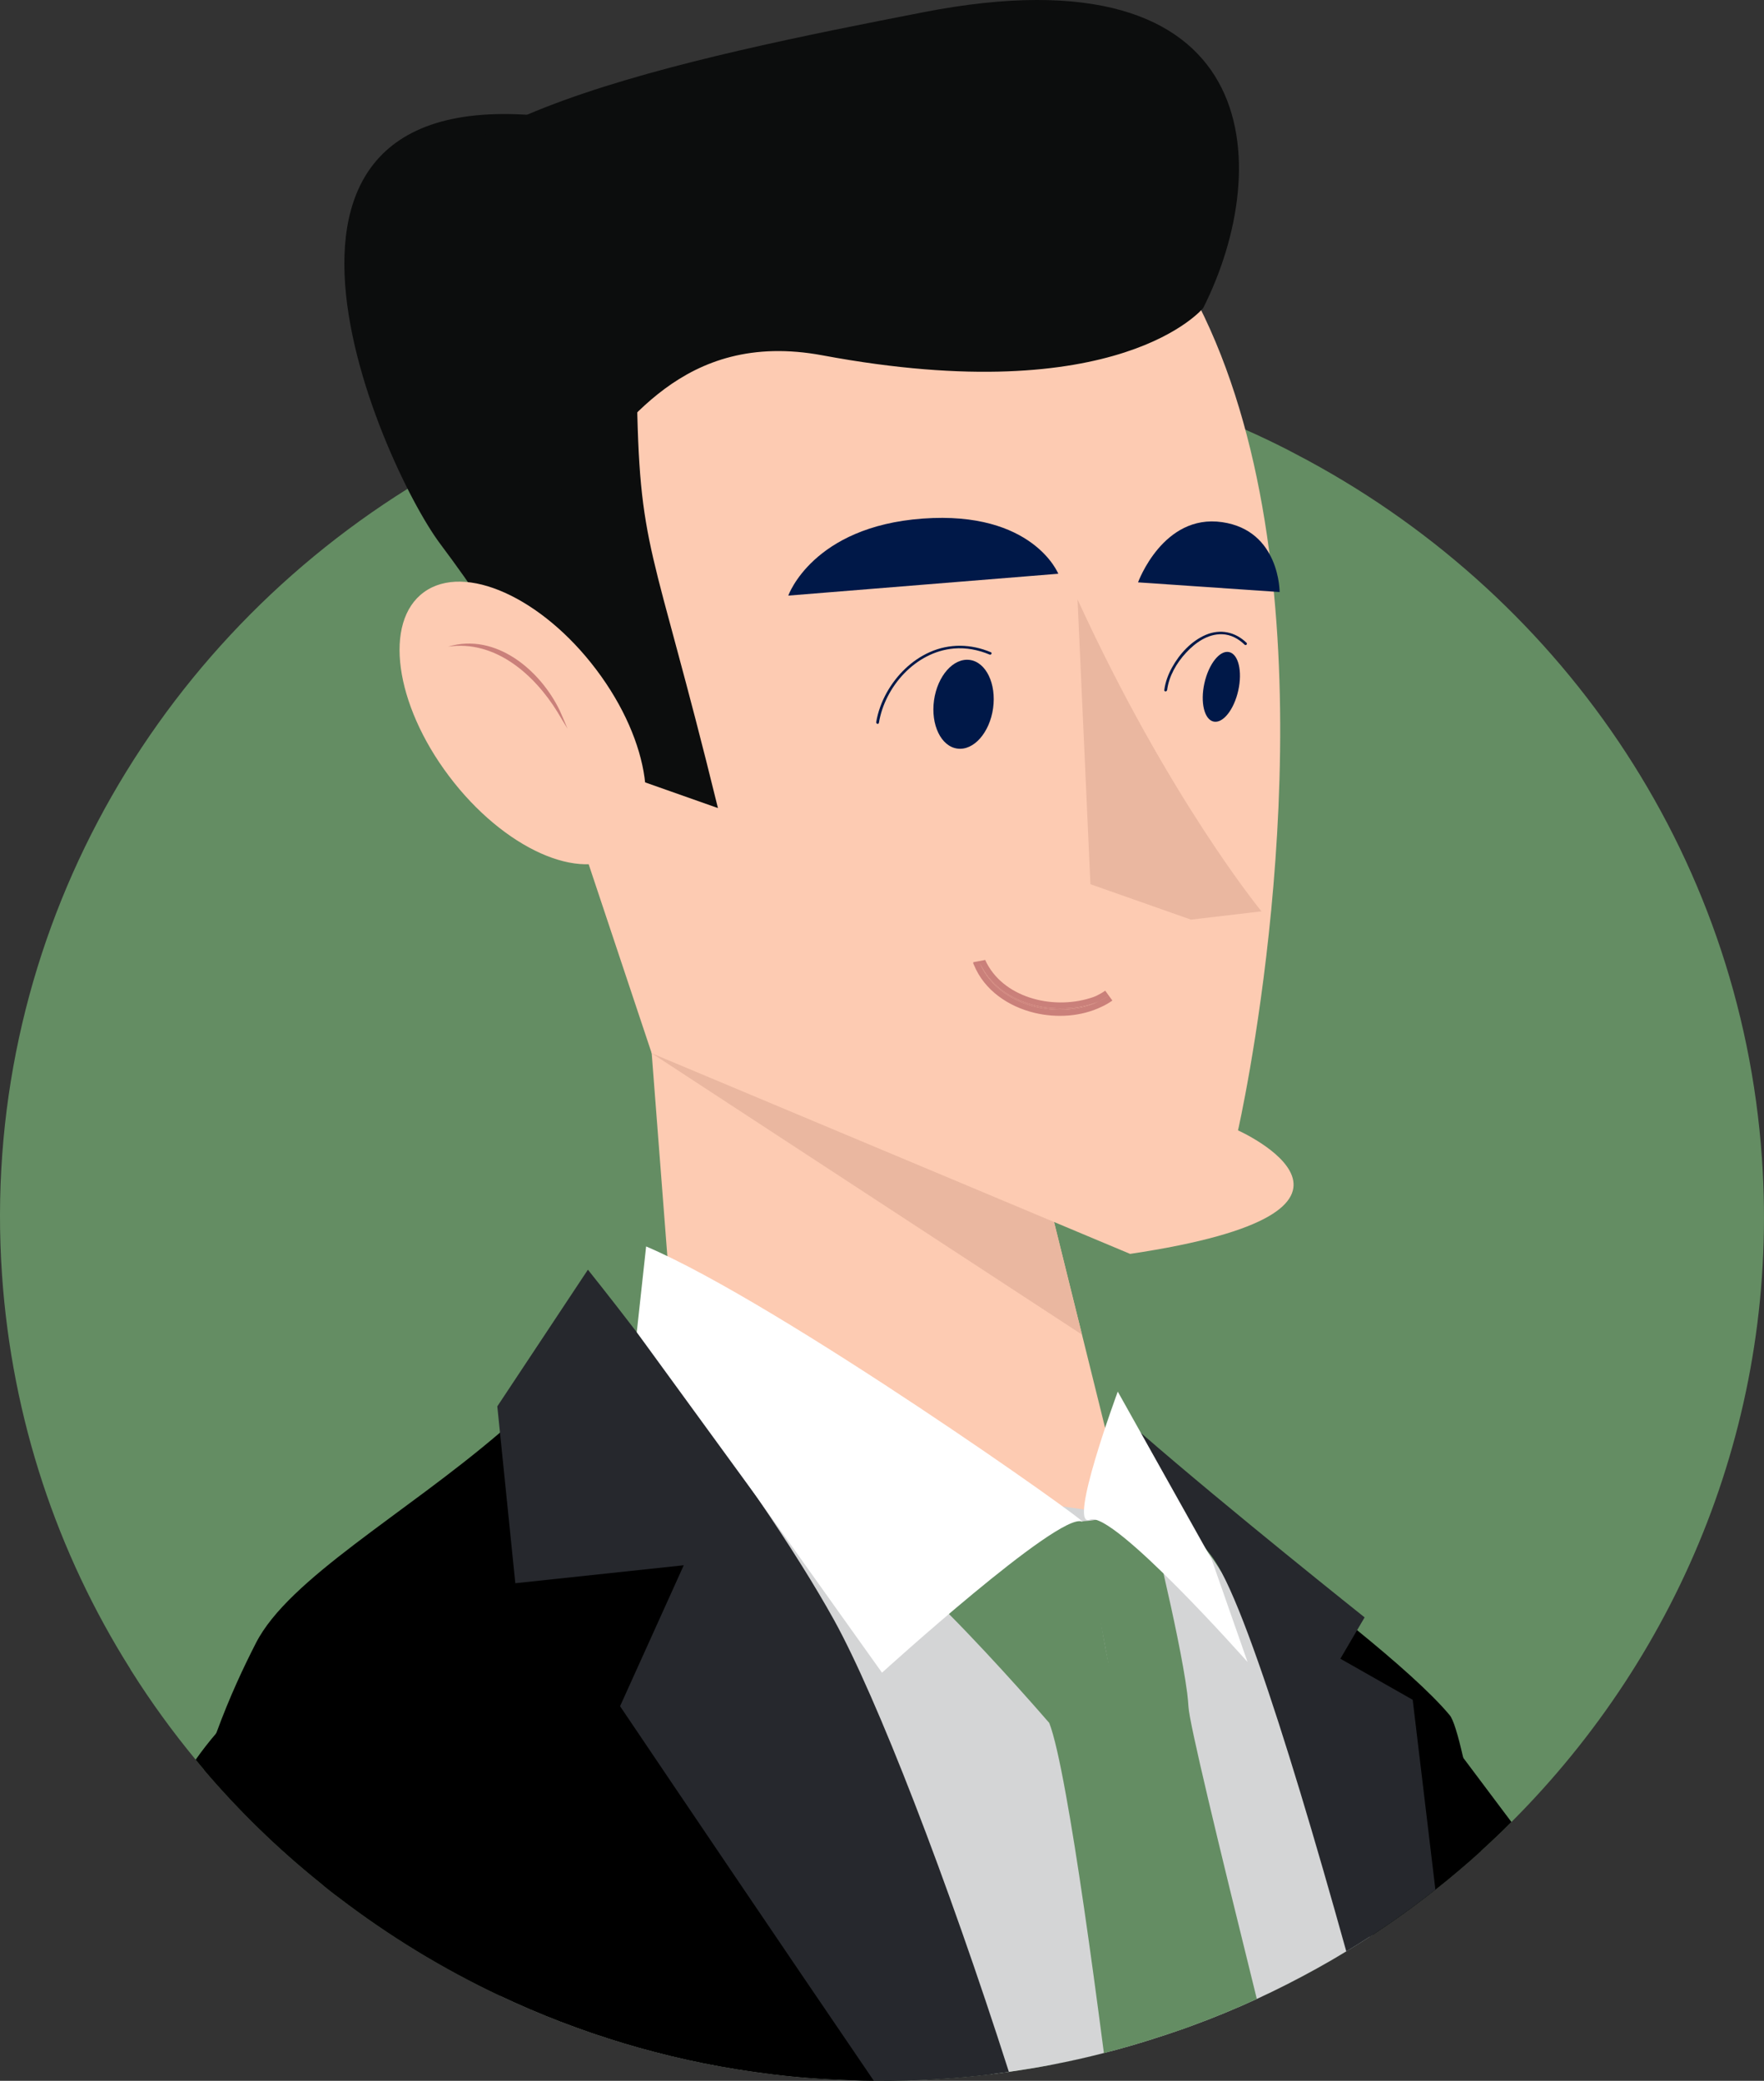 <svg width="39" height="46" viewBox="0 0 39 46" fill="none" xmlns="http://www.w3.org/2000/svg">
<rect x="0" y="0" width="39" height="46" fill="#333333" stroke="none"/>
<path d="M33.416 40.279C33.293 40.402 33.167 40.523 33.041 40.644C32.943 40.736 32.846 40.827 32.747 40.915C32.42 41.213 32.083 41.498 31.735 41.773C31.29 42.126 30.828 42.459 30.351 42.772C30.327 42.786 30.305 42.801 30.282 42.816C30.111 42.926 29.939 43.035 29.765 43.139C29.548 43.272 29.327 43.399 29.104 43.523C28.676 43.76 28.236 43.984 27.787 44.19C27.313 44.409 26.828 44.609 26.334 44.789C26.236 44.825 26.136 44.861 26.035 44.895C25.883 44.948 25.729 44.999 25.574 45.048C25.19 45.173 24.801 45.286 24.406 45.386C24.021 45.486 23.632 45.573 23.238 45.648C22.929 45.707 22.618 45.758 22.305 45.802C22.175 45.821 22.045 45.838 21.913 45.854C21.551 45.898 21.185 45.932 20.815 45.956C20.313 45.99 19.814 46.005 19.318 45.998C19.149 45.997 18.98 45.993 18.812 45.986C18.803 45.986 18.794 45.985 18.785 45.985H18.762C18.628 45.979 18.5 45.973 18.372 45.968C17.799 45.94 17.228 45.882 16.669 45.802C14.693 45.521 12.807 44.946 11.06 44.121C9.793 43.524 8.601 42.795 7.499 41.953C7.359 41.85 7.22 41.741 7.079 41.62C6.145 40.869 5.284 40.032 4.508 39.12C4.445 39.048 4.384 38.974 4.326 38.901C3.815 38.283 3.343 37.633 2.914 36.953C2.897 36.931 2.885 36.908 2.874 36.885C1.27 34.338 0.267 31.384 0.045 28.191C-0.452 20.983 3.206 14.436 9.012 10.805C9.349 10.592 9.694 10.391 10.045 10.2C10.318 10.052 10.597 9.909 10.88 9.772C11.036 9.697 11.194 9.623 11.354 9.551C11.377 9.535 11.402 9.523 11.425 9.518C11.973 9.272 12.539 9.05 13.116 8.861C13.433 8.752 13.754 8.65 14.078 8.557C14.446 8.453 14.816 8.359 15.194 8.275C16.154 8.061 17.145 7.918 18.16 7.851H18.163C18.17 7.851 18.178 7.85 18.185 7.85C19.892 7.739 21.561 7.842 23.166 8.145C23.167 8.144 23.169 8.145 23.169 8.145C23.306 8.17 23.443 8.198 23.58 8.226C24.14 8.341 24.694 8.483 25.236 8.649C25.516 8.729 25.79 8.82 26.065 8.918C26.561 9.09 27.053 9.285 27.534 9.498C27.847 9.636 28.157 9.784 28.462 9.94C28.526 9.974 28.596 10.009 28.66 10.044C34.405 13.043 38.482 18.788 38.955 25.614C39.344 31.272 37.175 36.523 33.416 40.279Z" fill="#648D63"/>
<path d="M33.041 40.644C32.943 40.736 32.846 40.827 32.747 40.916C32.42 41.213 32.083 41.499 31.735 41.773C31.29 42.126 30.828 42.459 30.351 42.772C30.327 42.787 30.305 42.801 30.282 42.816C30.111 42.926 29.939 43.035 29.765 43.139C29.548 43.272 29.327 43.4 29.104 43.523C28.676 43.76 28.236 43.984 27.787 44.191C27.313 44.409 26.828 44.609 26.334 44.789C26.236 44.825 26.136 44.861 26.035 44.895C25.883 44.948 25.729 44.999 25.574 45.048C25.19 45.173 24.801 45.286 24.406 45.386C24.021 45.486 23.632 45.573 23.238 45.648C22.693 44.587 22.344 43.689 22.249 43.024C22.112 42.062 22.639 40.824 23.567 39.682C23.926 39.24 24.346 38.814 24.811 38.423C24.845 38.394 24.88 38.366 24.916 38.337C25.329 37.999 25.776 37.69 26.247 37.425C26.748 37.144 27.276 36.91 27.819 36.747C27.887 36.724 27.957 36.705 28.026 36.686C28.123 36.66 28.219 36.636 28.317 36.615C28.789 36.509 29.27 36.458 29.75 36.471C30.046 36.479 30.341 36.511 30.635 36.571C30.635 36.571 31.294 37.452 32.35 38.859C32.671 39.287 33.029 39.764 33.416 40.279C33.293 40.402 33.168 40.524 33.041 40.644Z" fill="black"/>
<path d="M21.303 18.946L14.078 19.008L15.222 33.827L25.473 36.979L24.614 32.296L21.303 18.946Z" fill="#FDCBB2"/>
<path d="M14.408 23.284L22.535 23.914L23.921 29.504L14.408 23.284Z" fill="#EAB7A0"/>
<path d="M24.984 27.719L14.408 23.284L8.032 4.163C34.744 -7.37 27.371 24.989 27.371 24.989C27.371 24.989 31.351 26.77 24.983 27.72L24.984 27.719Z" fill="#FDCBB2"/>
<path d="M14.079 8.518C14.014 3.366 22.339 4.531 13.128 2.734C4.283 1.009 8.413 10.26 9.729 12.018C12.841 16.171 11.035 15.533 13.126 16.895L15.873 17.864C14.408 11.89 14.126 12.254 14.079 8.519V8.518Z" fill="#0C0D0D"/>
<path d="M18.187 7.856C24.761 9.082 26.602 6.809 26.602 6.809C28.18 3.676 27.984 -1.204 20.411 0.271C15.252 1.277 8.166 2.702 9.145 5.501C13.126 16.892 11.928 6.689 18.187 7.856Z" fill="#0C0D0D"/>
<path d="M13.739 18.875C14.638 18.224 14.389 16.402 13.184 14.805C11.979 13.207 10.273 12.439 9.374 13.09C8.475 13.741 8.723 15.563 9.929 17.16C11.134 18.758 12.84 19.526 13.739 18.875Z" fill="#FDCBB2"/>
<path d="M9.905 14.296C10.966 13.977 11.95 14.823 12.377 15.711C12.434 15.843 12.494 15.975 12.547 16.108C12.469 15.986 12.399 15.861 12.324 15.739C11.82 14.92 10.952 14.14 9.905 14.296Z" fill="#CA807A"/>
<path d="M23.395 12.684L17.428 13.167C17.428 13.167 17.964 11.641 20.402 11.464C22.839 11.287 23.397 12.683 23.397 12.683L23.395 12.684Z" fill="#001848"/>
<path d="M28.291 13.088L25.161 12.874C25.161 12.874 25.712 11.354 27.019 11.543C28.297 11.727 28.291 13.088 28.291 13.088Z" fill="#001848"/>
<path d="M19.432 15.98C19.561 15.186 20.238 14.411 21.086 14.337C21.357 14.313 21.628 14.365 21.877 14.47C21.912 14.486 21.944 14.435 21.907 14.419C21.469 14.234 20.99 14.222 20.553 14.418C20.149 14.598 19.82 14.928 19.607 15.307C19.493 15.511 19.41 15.735 19.372 15.965C19.366 16.002 19.424 16.019 19.43 15.981L19.432 15.98Z" fill="#001848"/>
<path d="M21.956 15.657C22.031 15.115 21.8 14.637 21.44 14.589C21.079 14.541 20.726 14.941 20.65 15.482C20.575 16.023 20.806 16.501 21.166 16.549C21.527 16.598 21.88 16.198 21.956 15.657Z" fill="#001848"/>
<path d="M23.823 13.251C25.839 17.651 27.89 20.147 27.89 20.147L26.331 20.33L24.108 19.547L23.823 13.251Z" fill="#EAB7A0"/>
<path d="M25.804 15.256C25.842 14.95 26.012 14.657 26.221 14.431C26.43 14.205 26.703 14.013 27.016 14.021C27.212 14.026 27.381 14.12 27.517 14.252C27.545 14.279 27.587 14.236 27.559 14.21C27.312 13.97 26.982 13.898 26.66 14.034C26.338 14.171 26.082 14.451 25.916 14.749C25.828 14.907 25.764 15.076 25.741 15.256C25.737 15.294 25.798 15.294 25.802 15.256H25.804Z" fill="#001848"/>
<path d="M27.377 15.263C27.471 14.839 27.38 14.459 27.173 14.415C26.966 14.371 26.723 14.68 26.628 15.104C26.534 15.528 26.626 15.908 26.832 15.952C27.039 15.996 27.283 15.688 27.377 15.263Z" fill="#001848"/>
<path d="M21.655 21.273C22.061 22.176 23.238 22.473 24.143 22.193C24.276 22.154 24.401 22.091 24.513 22.011C23.619 22.626 22.072 22.309 21.655 21.271V21.273Z" fill="#CA807A"/>
<path fill-rule="evenodd" clip-rule="evenodd" d="M21.518 21.301V21.271L21.763 21.226L21.779 21.219C21.78 21.22 21.78 21.221 21.781 21.222L21.781 21.222C21.782 21.225 21.784 21.228 21.785 21.23C22.159 22.042 23.243 22.331 24.102 22.065L24.104 22.065L24.105 22.064C24.151 22.051 24.195 22.035 24.239 22.015C24.307 21.982 24.373 21.944 24.435 21.901L24.593 22.119C24.52 22.171 24.442 22.217 24.358 22.255C23.909 22.473 23.365 22.509 22.872 22.391C22.296 22.252 21.766 21.896 21.534 21.335C21.532 21.332 21.531 21.329 21.53 21.326L21.518 21.301ZM21.655 21.271V21.273C21.656 21.276 21.658 21.279 21.659 21.283C22.029 22.18 23.249 22.533 24.146 22.2C24.146 22.2 24.146 22.2 24.146 22.2C24.198 22.181 24.249 22.159 24.298 22.135C24.374 22.101 24.446 22.059 24.513 22.011C24.445 22.058 24.373 22.099 24.298 22.135C24.248 22.158 24.197 22.177 24.143 22.193C23.242 22.472 22.07 22.178 21.659 21.283C21.658 21.279 21.656 21.276 21.655 21.273C21.655 21.273 21.655 21.272 21.655 21.272C21.655 21.272 21.655 21.272 21.655 21.271Z" fill="#CA807A"/>
<path d="M16.669 45.802C14.693 45.522 12.807 44.946 11.06 44.121C10.599 39.758 10.489 36.683 10.945 36.327C11.298 36.051 11.595 35.706 11.854 35.331C11.946 35.198 12.033 35.062 12.117 34.923C12.977 33.495 13.44 31.842 14.468 31.842C14.575 31.842 14.72 31.852 14.896 31.869C14.952 31.875 15.011 31.883 15.073 31.89C15.319 31.919 15.613 31.96 15.944 32.012C15.955 32.013 15.967 32.015 15.979 32.018C17.943 32.322 21.178 32.953 23.497 33.302C23.658 33.326 23.815 33.35 23.966 33.37C24.22 33.406 24.459 33.438 24.681 33.463C24.733 33.469 24.783 33.475 24.831 33.48C25.052 33.505 25.252 33.523 25.428 33.535C25.545 33.542 25.651 33.546 25.746 33.547C26.009 33.549 26.325 33.806 26.682 34.283C26.788 34.423 26.897 34.582 27.009 34.76C27.325 35.262 27.668 35.91 28.027 36.686C28.6 37.919 29.215 39.472 29.84 41.263C30.009 41.749 30.18 42.252 30.351 42.772C30.328 42.787 30.305 42.801 30.282 42.816C30.111 42.926 29.939 43.035 29.765 43.139C29.548 43.272 29.327 43.4 29.104 43.523C28.676 43.76 28.236 43.984 27.787 44.191C27.313 44.409 26.828 44.609 26.334 44.789C26.236 44.825 26.136 44.861 26.035 44.895C25.883 44.948 25.729 44.999 25.574 45.048C25.19 45.173 24.801 45.286 24.406 45.386C24.021 45.486 23.632 45.573 23.238 45.648C22.93 45.707 22.618 45.758 22.305 45.802C22.175 45.821 22.045 45.838 21.913 45.854C21.551 45.898 21.185 45.932 20.815 45.956C20.313 45.99 19.814 46.005 19.318 45.998C19.149 45.997 18.98 45.993 18.812 45.986C18.803 45.986 18.794 45.985 18.785 45.985H18.762C18.628 45.979 18.5 45.973 18.372 45.968C17.799 45.94 17.229 45.882 16.669 45.802Z" fill="#D4D5D6"/>
<path d="M32.35 38.859C32.465 39.367 32.599 40.061 32.747 40.916C32.42 41.213 32.083 41.499 31.735 41.773C31.29 42.126 30.828 42.459 30.351 42.772C30.327 42.787 30.305 42.801 30.282 42.816C30.135 42.284 29.987 41.765 29.839 41.263C29.312 39.467 28.793 37.89 28.317 36.615C27.842 35.343 27.413 34.374 27.068 33.793C27.068 33.793 28.593 34.889 30.004 36.038C30.84 36.719 31.637 37.418 32.053 37.92C32.131 38.014 32.231 38.337 32.35 38.859Z" fill="black"/>
<path d="M27.787 44.191C27.313 44.409 26.828 44.609 26.334 44.789C26.236 44.825 26.136 44.861 26.035 44.895C25.574 42.48 25.153 40.25 24.811 38.423C24.691 37.788 24.581 37.201 24.483 36.673C24.13 34.786 23.918 33.636 23.918 33.636C23.92 33.634 23.924 33.634 23.926 33.634C23.993 33.619 24.052 33.633 24.226 33.597C24.329 33.576 24.471 33.536 24.681 33.464C24.724 33.448 24.77 33.432 24.819 33.413C24.966 33.359 25.139 33.291 25.345 33.204C25.345 33.204 25.377 33.327 25.428 33.535C25.499 33.824 25.607 34.277 25.724 34.785C25.932 35.687 26.162 36.766 26.247 37.425C26.261 37.543 26.271 37.645 26.276 37.733C26.294 38.089 26.918 40.679 27.787 44.191Z" fill="#648D63"/>
<path d="M25.574 45.048C25.19 45.173 24.801 45.286 24.406 45.387C24.102 43.047 23.813 41.031 23.567 39.682C23.428 38.912 23.303 38.359 23.198 38.089C23.198 38.089 22.057 36.766 20.98 35.68C20.94 35.639 20.899 35.599 20.859 35.559C20.332 35.033 19.829 34.579 19.5 34.385C19.5 34.385 23.553 33.223 23.918 33.636C24.112 33.852 24.236 35.467 24.489 36.675C24.54 36.914 24.595 37.138 24.657 37.331C24.731 37.595 24.818 37.934 24.916 38.337C25.269 39.792 25.77 42.089 26.334 44.789C26.236 44.825 26.136 44.861 26.035 44.895C25.883 44.948 25.729 44.999 25.574 45.048Z" fill="#648D63"/>
<path d="M31.735 41.773C31.29 42.126 30.828 42.459 30.351 42.772C30.327 42.787 30.305 42.801 30.282 42.816C30.111 42.926 29.939 43.035 29.765 43.139C29.075 40.662 28.395 38.383 27.819 36.747C27.515 35.883 27.241 35.198 27.009 34.76C26.926 34.605 26.849 34.479 26.779 34.388C26.735 34.332 26.691 34.276 26.649 34.222C25.041 32.165 24.984 31.98 24.984 31.98L25.045 31.521C25.105 31.572 25.164 31.626 25.225 31.678C27.169 33.368 30.17 35.755 30.17 35.755L30.004 36.038L29.75 36.471L29.634 36.669L31.233 37.577L31.735 41.773Z" fill="#26282D"/>
<path d="M16.669 45.802C14.693 45.522 12.807 44.946 11.06 44.121C9.793 43.524 8.601 42.795 7.499 41.953C7.359 41.85 7.22 41.741 7.079 41.62C6.145 40.869 5.284 40.032 4.508 39.12C4.597 38.835 4.688 38.568 4.781 38.317C5.088 37.478 5.404 36.82 5.659 36.321C6.386 34.898 8.944 33.479 11.054 31.671C12.015 30.849 12.884 29.947 13.445 28.927C13.445 28.927 13.948 29.991 14.896 31.869C14.962 32.001 15.03 32.137 15.102 32.277C15.375 32.818 15.683 33.418 16.021 34.072C16.559 35.112 17.176 36.289 17.868 37.582C18.843 39.403 20.48 42.419 21.913 45.854C21.551 45.898 21.185 45.933 20.815 45.956C20.313 45.99 19.814 46.005 19.318 45.998C19.149 45.997 18.98 45.993 18.812 45.986C18.803 45.986 18.794 45.985 18.785 45.985H18.762C18.628 45.979 18.5 45.973 18.372 45.968C17.799 45.94 17.229 45.882 16.669 45.802Z" fill="black"/>
<path d="M18.441 35.816C19.382 37.516 20.946 41.552 22.305 45.802C22.175 45.821 22.045 45.838 21.913 45.854C21.551 45.898 21.185 45.932 20.815 45.956C20.313 45.99 19.814 46.005 19.318 45.998C19.149 45.997 18.98 45.993 18.812 45.986C16.126 41.879 13.556 38.057 13.556 38.057L13.709 37.719L15.117 34.603L12.117 34.923L11.393 35L11.054 31.671L10.995 31.09L12.998 28.069C12.998 28.069 13.434 28.611 14.078 29.451C14.348 29.802 14.652 30.204 14.975 30.639C15.297 31.071 15.636 31.536 15.979 32.018C16.227 32.365 16.477 32.721 16.721 33.079L16.749 33.119C17.087 33.614 17.415 34.111 17.716 34.594C17.981 35.017 18.226 35.428 18.441 35.816Z" fill="#26282D"/>
<path d="M24.712 30.763L26.785 34.465L27.582 36.742C27.582 36.742 24.609 33.385 24.097 33.594C23.587 33.806 24.713 30.763 24.713 30.763H24.712Z" fill="white"/>
<path d="M14.078 29.452L16.721 33.08L19.5 36.978C19.5 36.978 23.405 33.428 23.918 33.637C24.227 33.767 17.237 28.809 14.285 27.555L14.078 29.453V29.452Z" fill="white"/>
<path d="M19.318 45.998C19.149 45.997 18.98 45.993 18.812 45.986C18.803 45.986 18.794 45.985 18.785 45.985H18.762C18.628 45.979 18.5 45.973 18.372 45.968C17.799 45.94 17.228 45.882 16.669 45.802C14.693 45.522 12.807 44.946 11.06 44.121C9.793 43.524 8.601 42.795 7.499 41.953C7.359 41.85 7.22 41.741 7.079 41.62C6.145 40.869 5.284 40.033 4.508 39.12C4.445 39.048 4.384 38.974 4.326 38.901C4.464 38.705 4.616 38.509 4.781 38.317C6.404 36.423 9.233 34.822 11.854 35.331C11.952 35.349 12.047 35.37 12.143 35.394C12.143 35.394 12.744 36.288 13.709 37.719C15.072 39.741 17.163 42.836 19.318 45.998Z" fill="black"/>
</svg>
